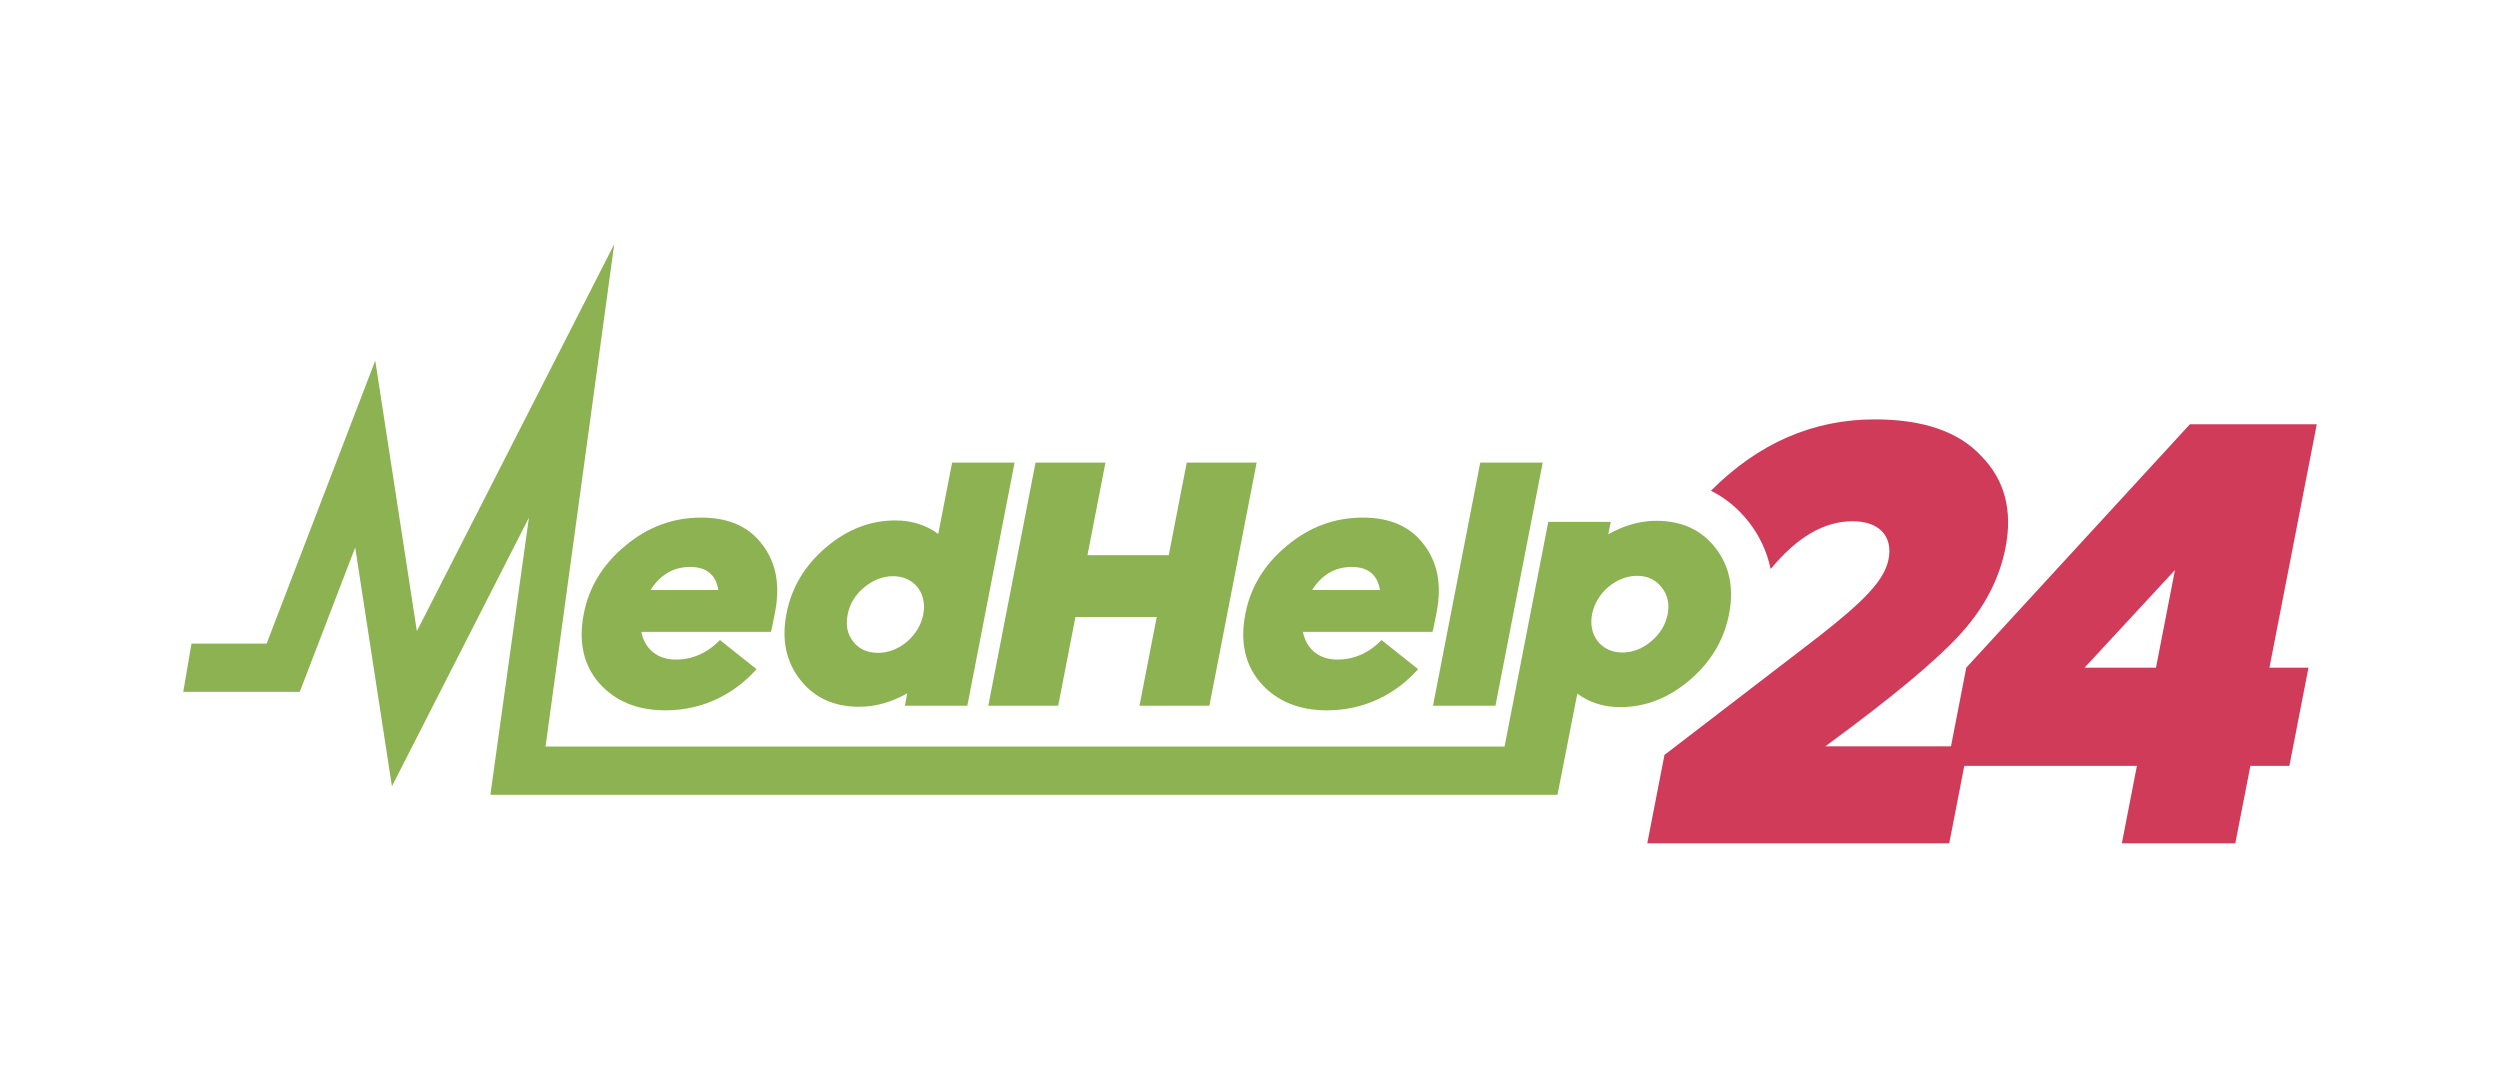 <?xml version="1.0" encoding="utf-8"?>
<!-- Generator: Adobe Illustrator 24.1.0, SVG Export Plug-In . SVG Version: 6.00 Build 0)  -->
<svg version="1.1" id="Layer_1" xmlns="http://www.w3.org/2000/svg" xmlns:xlink="http://www.w3.org/1999/xlink" x="0px" y="0px"
	 viewBox="0 0 828.91 360.6" style="enable-background:new 0 0 828.91 360.6;" xml:space="preserve">
<style type="text/css">
	.st0{fill:#CF3B59;}
	.st1{fill:#8DB252;}
</style>
<g>
	<g>
		<path class="st0" d="M651.93,208.02c6.83-8.09,11.19-16.99,13.04-26.49c2.39-12.34-0.29-22.45-8.06-30.34
			c-7.53-8.09-19.29-12.14-35.27-12.14c-20.55,0-38.67,7.93-54.35,23.67c4.8,2.39,8.99,5.83,12.47,10.25
			c3.65,4.65,6.1,9.9,7.3,15.59l0.08,0.05c8.71-10.52,17.62-15.78,27.13-15.78c8.9,0,13.38,5.06,11.92,12.54
			c-1.37,7.08-8.17,13.96-23.44,25.89l-50.87,39.04l-5.7,29.32H646.3l6.25-32.16h-47.33l9.23-6.87
			C632.94,226.63,645.34,215.91,651.93,208.02z"/>
	</g>
	<path class="st0" d="M765.41,221.37l-6.33,32.56h-12.94l-4.99,25.69h-37.62l4.99-25.69h-62.9l6.33-32.56l74.14-80.7h42.07
		l-15.69,80.7H765.41z M714.85,221.37l6.29-32.36l-29.96,32.36H714.85z"/>
	<path class="st1" d="M250.83,221.87c-7.09,8-17.48,13.65-30.19,13.65c-9.41,0-16.7-3.06-22.01-9.06c-5.19-6-6.88-13.65-5.07-22.95
		c1.74-8.94,6.38-16.47,13.81-22.59c7.45-6.24,15.81-9.3,25.11-9.3c9.06,0,15.79,2.94,20.27,8.94c4.6,6,5.98,13.42,4.22,22.48
		c-0.71,3.65-1.1,5.65-1.38,6.47h-42.95c1.14,5.65,5.28,9.18,11.4,9.18c5.53,0,10.41-2.12,14.67-6.47L250.83,221.87z M215.69,195.63
		h22.48c-0.78-5.06-3.93-7.65-9.34-7.65C223.29,187.98,218.91,190.57,215.69,195.63z"/>
	<path class="st1" d="M300.82,229.87c-5.16,2.94-10.52,4.47-15.93,4.47c-8.35,0-14.84-2.94-19.56-8.94s-6.24-13.3-4.55-22.01
		c1.67-8.59,6.03-15.89,13.08-21.89s14.68-8.94,23.04-8.94c5.41,0,10.18,1.53,14.19,4.47l4.6-23.65h20.71l-15.67,80.61h-20.71
		L300.82,229.87z M296.13,191.04c-3.41,0-6.72,1.29-9.68,3.77s-4.7,5.41-5.39,8.94c-0.71,3.65-0.1,6.59,1.89,9.06
		s4.7,3.65,8.23,3.65c6.94,0,13.57-5.65,14.94-12.71C307.51,196.69,303.07,191.04,296.13,191.04z"/>
	<path class="st1" d="M383.53,204.57h-26.95l-5.72,29.42h-23.18l15.67-80.61h23.18l-5.97,30.71h26.95l5.97-30.71h23.18l-15.67,80.61
		h-23.18L383.53,204.57z"/>
	<path class="st1" d="M470.19,221.87c-7.09,8-17.48,13.65-30.19,13.65c-9.41,0-16.7-3.06-22.01-9.06c-5.19-6-6.88-13.65-5.07-22.95
		c1.74-8.94,6.38-16.47,13.81-22.59c7.45-6.24,15.81-9.3,25.11-9.3c9.06,0,15.79,2.94,20.27,8.94c4.6,6,5.98,13.42,4.22,22.48
		c-0.71,3.65-1.1,5.65-1.38,6.47h-42.95c1.14,5.65,5.28,9.18,11.4,9.18c5.53,0,10.41-2.12,14.67-6.47L470.19,221.87z M435.05,195.63
		h22.48c-0.78-5.06-3.93-7.65-9.34-7.65C442.65,187.98,438.27,190.57,435.05,195.63z"/>
	<path class="st1" d="M475.13,233.99l15.67-80.61h20.71l-15.67,80.61H475.13z"/>
	<path class="st1" d="M568.75,181.62c-4.72-6-11.21-8.94-19.56-8.94c-5.41,0-10.77,1.53-15.93,4.47l0.8-4.12h-20.71l-14.49,74.49
		H180.88l22.78-166.56l-65.44,128.3l-13.8-89.69L88.4,213.4H63.48l-2.72,16h38.63l18.38-47.86l12.18,79.17l45.42-89.07l-12.78,91.88
		h353.82l6.57-33.53c4.01,2.94,8.78,4.47,14.19,4.47c8.35,0,15.99-2.94,23.04-8.94s11.41-13.3,13.08-21.89
		C574.97,195.04,573.47,187.62,568.75,181.62z M552.94,203.63c-0.69,3.53-2.57,6.59-5.53,9.06c-2.95,2.47-6.12,3.65-9.53,3.65
		c-6.94,0-11.38-5.65-10-12.71c1.37-7.06,8-12.71,14.94-12.71c3.41,0,6.1,1.29,8.09,3.77C552.9,197.16,553.6,200.22,552.94,203.63z"
		/>
</g>
</svg>
